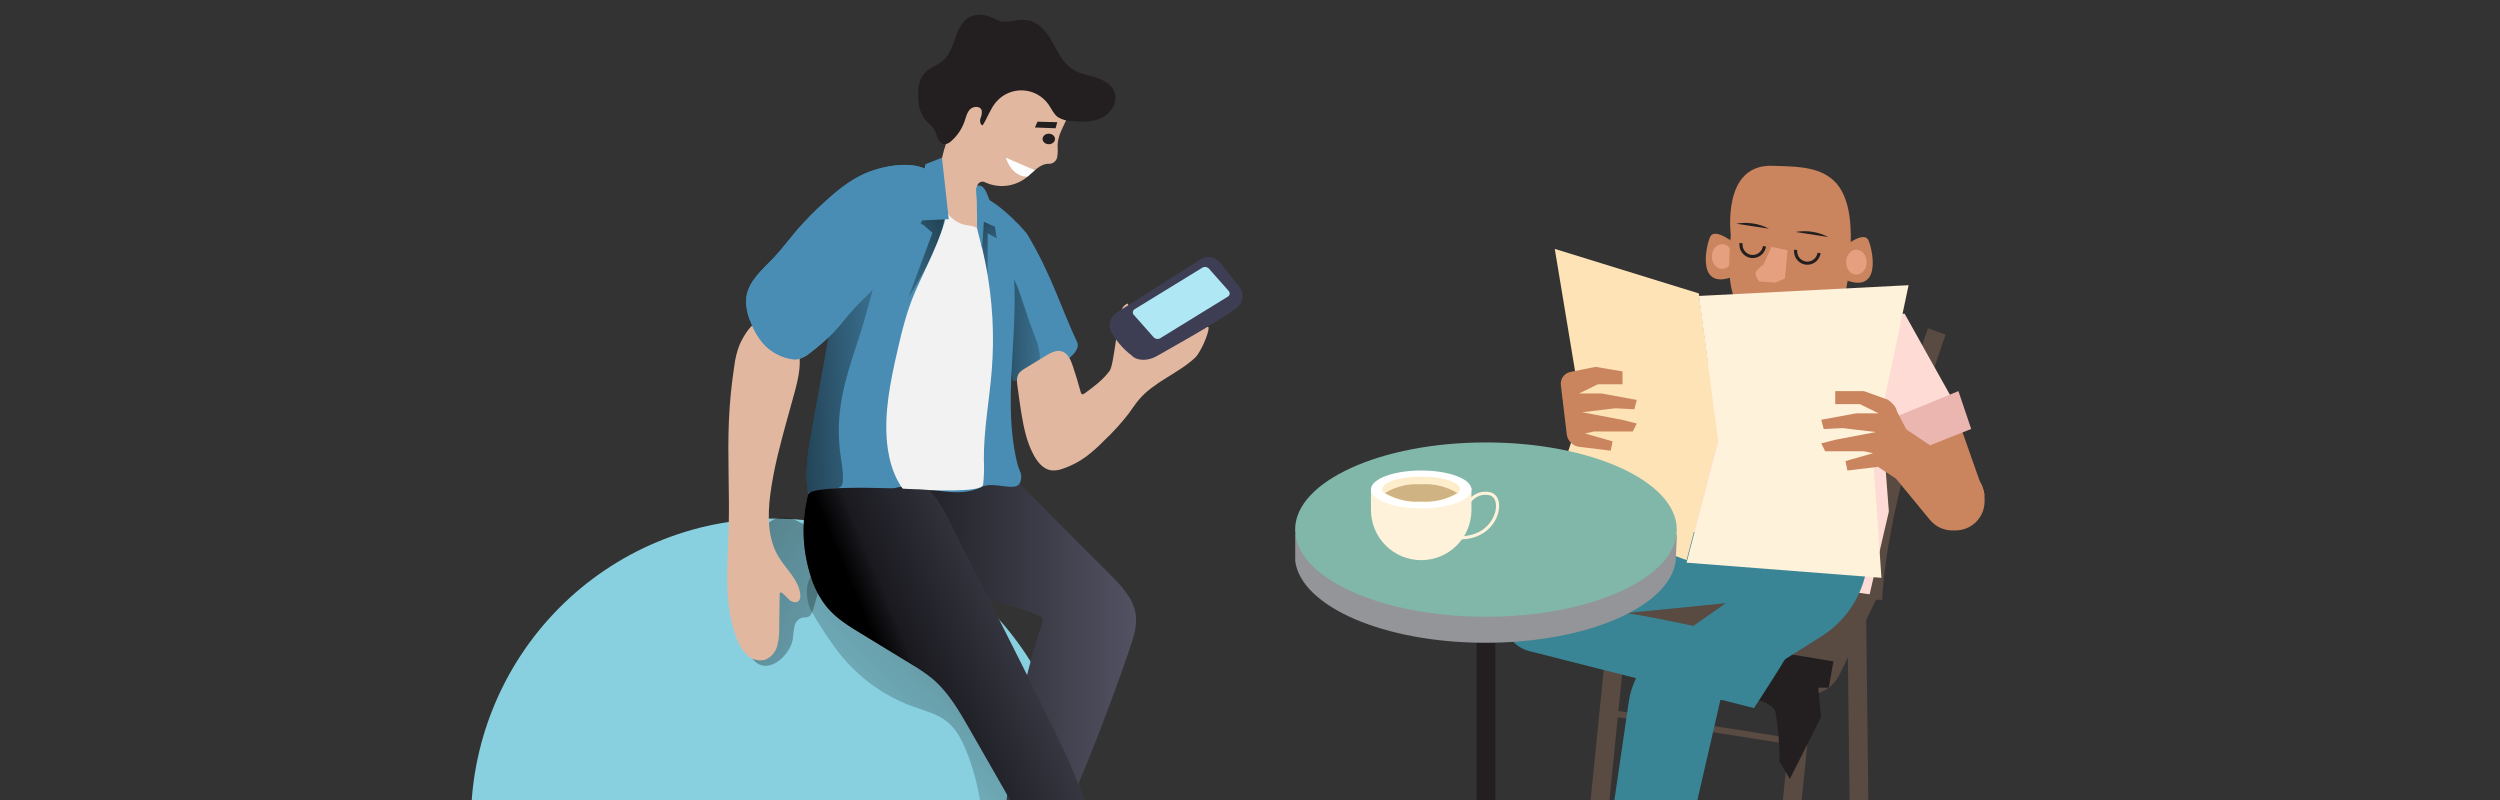 <svg width="400" height="128" viewBox="0 0 400 128" fill="none" xmlns="http://www.w3.org/2000/svg">
<rect x="0" y="0" width="400" height="128" fill="#333333" stroke="none"/>
<g clip-path="url(#clip0_7303_114179)">
<path d="M172.268 55.918C172.13 56.211 171.941 56.477 171.712 56.704C169.869 58.656 167.484 60.007 164.866 60.582C163.942 60.796 162.997 60.903 162.048 60.902C161.492 57.305 160.927 53.703 160.491 50.09C160.148 47.269 159.892 44.452 159.771 41.62C159.689 39.846 155.856 33.659 156.639 32.001C157.504 30.178 163.735 36.418 164.436 37.606C168.328 44.151 169.725 49.213 172.393 54.842C172.494 55.203 172.449 55.59 172.268 55.918V55.918Z" fill="#498DB4"/>
<path d="M165.496 59.923C165.309 60.166 165.098 60.39 164.867 60.592C163.943 60.805 162.997 60.913 162.049 60.912C161.493 57.314 160.927 53.712 160.492 50.1C160.657 47.262 160.955 44.435 161.387 41.62C161.203 42.798 162.648 45.368 163.04 46.522L164.737 51.55C165.621 54.172 167.511 57.363 165.496 59.923Z" fill="url(#paint0_linear_7303_114179)"/>
<path d="M163.412 66.075C163.799 68.441 164.292 70.836 165.457 72.93C166.057 74.007 166.951 75.064 168.164 75.253C168.839 75.317 169.519 75.215 170.146 74.957C171.446 74.509 172.671 73.868 173.782 73.056C174.843 72.24 175.843 71.347 176.774 70.385C178.159 69.074 179.441 67.657 180.608 66.147C181.144 65.42 181.632 64.654 182.217 63.961C184.634 61.076 188.502 59.782 191.243 57.207C191.982 56.519 193.481 53.367 193.37 52.359C192.364 51.777 190.3 54.119 189.188 54.458C188.076 54.797 187.037 55.35 185.92 55.665C184.583 56.039 183.172 56.058 181.826 55.719C181.371 55.602 180.83 48.412 180.375 48.577C180.147 48.673 179.942 48.819 179.776 49.004C178.838 49.973 178.326 58.249 177.547 59.326C176.479 60.78 175 61.886 173.535 62.943C173.405 63.035 173.24 63.132 173.095 63.059C173.047 63.023 173.007 62.978 172.977 62.927C172.948 62.875 172.928 62.818 172.921 62.758C172.539 61.338 172.109 59.927 171.64 58.535C171.311 57.566 170.847 56.499 169.876 56.208C169.01 55.951 168.111 56.441 167.338 56.911C166.342 57.522 165.336 58.123 164.345 58.739C163.794 59.079 163.127 59.408 162.866 60.034C162.547 60.785 162.818 61.823 162.91 62.594C163.055 63.762 163.224 64.921 163.412 66.075Z" fill="#E1B79F"/>
<path d="M172.234 132.017C172.234 133.501 172.161 134.96 172.031 136.41C170.903 148.816 165.067 160.313 155.728 168.527C146.39 176.74 134.262 181.043 121.851 180.545C109.44 180.047 97.694 174.787 89.04 165.851C80.385 156.916 75.483 144.988 75.347 132.531C75.347 132.366 75.347 132.206 75.347 132.046C75.283 125.625 76.489 119.254 78.895 113.303C81.301 107.352 84.859 101.938 89.364 97.374C93.869 92.811 99.231 89.188 105.141 86.716C111.05 84.244 117.39 82.971 123.793 82.971C130.196 82.971 136.535 84.244 142.445 86.716C148.354 89.188 153.717 92.811 158.222 97.374C162.727 101.938 166.285 107.352 168.691 113.303C171.097 119.254 172.303 125.625 172.239 132.046L172.234 132.017Z" fill="#88D0E0"/>
<path opacity="0.55" d="M146.004 113.022C147.938 113.72 150.041 114.219 151.626 115.543C153.033 116.711 153.889 118.403 154.58 120.096C156.885 125.774 157.716 131.946 156.997 138.035C156.804 139.654 156.513 141.322 156.934 142.883C157.355 144.444 158.79 145.908 160.405 145.714C162.643 141.254 162.692 136.047 162.696 131.053C162.696 127.407 162.696 123.683 161.478 120.246C160.482 117.414 158.723 114.913 156.905 112.532C150.277 103.805 142.257 95.665 132.048 91.742C131.624 91.525 131.138 91.465 130.675 91.573C128.572 92.344 128.915 96.096 129.732 97.604C130.892 99.687 132.184 101.693 133.599 103.611C136.705 107.92 141.025 111.197 146.004 113.022V113.022Z" fill="url(#paint1_linear_7303_114179)"/>
<path opacity="0.55" d="M126.885 102.065C126.913 101.412 126.997 100.764 127.136 100.125C127.21 99.809 127.37 99.519 127.598 99.287C127.825 99.055 128.112 98.891 128.427 98.811C128.692 98.804 128.957 98.78 129.219 98.739C129.756 98.574 129.983 97.948 130.138 97.41L131.854 91.398C132.183 90.235 132.516 89.013 132.265 87.835C131.869 85.992 130.181 84.746 128.538 83.845C127.344 83.185 126 82.599 124.67 82.846C122.611 83.229 121.417 85.362 120.648 87.316C119.754 89.41 119.204 91.635 119.019 93.905C118.884 96.528 118.662 102.952 120.281 105.245C122.524 108.465 126.527 104.974 126.885 102.065Z" fill="url(#paint2_linear_7303_114179)"/>
<path d="M152.96 94.477C157.345 95.965 162.019 96.591 166.244 98.487C166.381 98.528 166.507 98.597 166.615 98.69C166.723 98.782 166.811 98.896 166.873 99.025C166.91 99.235 166.883 99.451 166.796 99.645C163.227 110.288 161.215 121.393 160.82 132.614C163.349 133.07 165.932 133.128 168.478 132.784C168.764 132.766 169.041 132.678 169.285 132.527C169.52 132.321 169.696 132.057 169.798 131.761C173.887 122.552 177.558 113.171 180.81 103.616C181.385 101.924 181.956 100.154 181.723 98.38C181.39 95.796 179.451 93.759 177.61 91.922L163.257 77.561C162.892 77.148 162.444 76.818 161.942 76.591C161.365 76.419 160.754 76.389 160.163 76.504C154.502 77.207 146.772 77.425 136.369 76.989C135.02 76.931 141.687 84.635 142.243 86.114C142.687 87.287 144.094 88.8 144.955 89.711C147.111 91.98 150.021 93.478 152.96 94.477Z" fill="#525263"/>
<path d="M152.96 94.477C157.345 95.965 162.019 96.591 166.244 98.487C166.381 98.528 166.507 98.597 166.615 98.69C166.723 98.782 166.811 98.896 166.873 99.025C166.91 99.235 166.883 99.451 166.796 99.645C163.227 110.288 161.215 121.393 160.82 132.614C163.349 133.07 165.932 133.128 168.478 132.784C168.764 132.766 169.041 132.678 169.285 132.527C169.52 132.321 169.696 132.057 169.798 131.761C173.887 122.552 177.558 113.171 180.81 103.616C181.385 101.924 181.956 100.154 181.723 98.38C181.39 95.796 179.451 93.759 177.61 91.922L163.257 77.561C162.892 77.148 162.444 76.818 161.942 76.591C161.365 76.419 160.754 76.389 160.163 76.504C154.502 77.207 146.772 77.425 136.369 76.989C135.02 76.931 141.687 84.635 142.243 86.114C142.687 87.287 144.094 88.8 144.955 89.711C147.111 91.98 150.021 93.478 152.96 94.477Z" fill="url(#paint3_linear_7303_114179)"/>
<path d="M118.343 55.137C117.92 56.204 117.637 57.322 117.502 58.463C117.042 61.416 116.748 64.393 116.622 67.379C116.38 73.081 116.747 78.792 116.588 84.494C116.424 90.423 115.727 96.571 117.854 102.103C118.186 103.107 118.745 104.02 119.488 104.77C119.865 105.139 120.328 105.405 120.836 105.544C121.343 105.683 121.878 105.69 122.389 105.565C122.851 105.386 123.266 105.103 123.602 104.737C123.937 104.371 124.184 103.933 124.323 103.456C124.589 102.5 124.706 101.509 124.671 100.518L124.748 95.097C124.748 94.986 124.748 94.855 124.859 94.806C124.906 94.79 124.956 94.786 125.004 94.796C125.052 94.805 125.098 94.827 125.135 94.859C125.551 95.22 125.946 95.604 126.319 96.009C126.749 96.358 127.436 96.527 127.818 96.125C127.923 95.984 127.998 95.822 128.037 95.65C128.077 95.478 128.079 95.299 128.045 95.126C127.813 92.78 125.773 91.088 124.559 89.066C122.809 86.157 122.81 82.491 123.249 79.107C123.796 74.87 124.937 70.734 126.073 66.613L127.039 63.127C127.769 60.48 128.49 57.59 127.426 55.054C126.999 54.081 126.349 53.222 125.528 52.548C124.707 51.873 123.739 51.404 122.703 51.176C120.682 50.803 119.073 53.489 118.343 55.137Z" fill="#E1B79F"/>
<path d="M163.223 77.183C162.599 78.865 159.08 76.902 157.069 77.91C153.231 79.849 148.851 77.857 144.573 77.91C140.019 77.992 136.877 82.492 132.357 83.064C132.028 83.132 131.689 83.132 131.361 83.064C130.737 82.88 130.37 82.254 130.104 81.668C129.714 80.763 129.435 79.813 129.272 78.841C128.712 75.622 129.272 72.17 129.872 68.897C130.375 66.124 130.876 63.349 131.375 60.572C131.955 57.34 132.54 54.088 133.13 50.817C133.474 48.66 133.958 46.526 134.58 44.432C134.696 44.069 134.817 43.715 134.948 43.365C136.072 40.522 137.429 37.777 139.004 35.157C139.97 33.475 140.937 31.763 142.431 30.488C144.099 29.077 146.25 28.374 148.411 28.035C150.354 27.668 152.358 27.784 154.246 28.374C155.324 28.753 155.73 29.897 156.585 30.6C157.67 31.406 158.638 32.358 159.462 33.431C160.298 34.726 160.896 36.161 161.226 37.669C164.257 49.489 159.873 62.24 162.754 74.094C163.083 75.486 163.721 75.854 163.223 77.183Z" fill="#498DB4"/>
<path d="M159.104 35.661L159.481 38.139L158.031 37.329V43.894L156.378 36.602L157.978 34.265L159.104 35.661Z" fill="url(#paint4_linear_7303_114179)"/>
<path d="M146.826 35.502L147.739 35.986L149.19 37.252L145.322 47.656C145.322 47.656 150.94 38.988 151.123 34.566C151.237 31.846 150.899 29.126 150.123 26.518L146.826 35.502Z" fill="url(#paint5_linear_7303_114179)"/>
<path d="M134.441 65.323C134.134 67.705 134.134 70.117 134.441 72.499C134.639 73.997 134.958 75.49 134.857 76.993C134.861 77.287 134.768 77.574 134.591 77.808C134.364 77.993 134.085 78.103 133.793 78.123C132.282 78.362 130.768 78.606 129.254 78.855C128.693 75.636 129.254 72.184 129.853 68.911C130.356 66.138 130.857 63.363 131.357 60.587C131.937 57.354 132.522 54.103 133.111 50.832C133.455 48.674 133.94 46.541 134.562 44.446C134.678 44.083 134.799 43.729 134.929 43.38C136.428 42.546 138.511 41.925 139.439 43.273C140.406 44.727 139.135 48.121 138.758 49.576C137.385 54.846 135.132 59.883 134.441 65.323Z" fill="url(#paint6_linear_7303_114179)"/>
<path d="M169.213 23.288C169.263 23.891 169.245 24.498 169.16 25.097C169.111 25.395 168.962 25.668 168.738 25.871C168.514 26.073 168.228 26.194 167.927 26.212C166.419 26.1 165.331 27.55 164.132 28.481C163.191 29.188 162.075 29.621 160.905 29.733C159.735 29.845 158.557 29.631 157.5 29.116C157.29 29.04 157.059 29.048 156.854 29.139C156.65 29.229 156.488 29.394 156.402 29.601C156.251 30.028 156.218 30.489 156.305 30.934L156.861 36.238C156.968 37.261 156.977 38.512 156.112 39.065C155.247 39.617 154.222 39.137 153.506 38.512C152.382 37.427 151.569 36.059 151.152 34.551C150.207 31.495 150.071 28.245 150.759 25.121C151.446 21.997 152.933 19.106 155.073 16.733C155.876 15.833 156.818 15.067 157.862 14.464C158.955 13.895 160.129 13.498 161.343 13.286C162.429 13.029 163.551 12.966 164.659 13.102C166.146 13.373 167.499 14.14 168.497 15.279C169.232 16.084 169.948 18.483 170.721 18.876C170.146 20.34 169.237 21.635 169.213 23.288Z" fill="#E1B79F"/>
<path d="M167.806 23.075C168.355 23.075 168.801 22.698 168.801 22.233C168.801 21.768 168.355 21.391 167.806 21.391C167.256 21.391 166.811 21.768 166.811 22.233C166.811 22.698 167.256 23.075 167.806 23.075Z" fill="#231F20"/>
<path d="M169.163 19.553L168.892 20.524L165.588 20.398L166.001 19.47L169.163 19.553Z" fill="#231F20"/>
<path d="M157.707 2.47C156.999 2.304 156.259 2.325 155.561 2.533C154.198 3.018 153.434 4.448 152.941 5.81C152.448 7.173 152.042 8.661 150.969 9.626C150.045 10.46 148.735 10.794 147.904 11.716C146.937 12.787 146.845 14.373 146.937 15.813C146.937 16.893 147.24 17.951 147.812 18.867C148.324 19.565 149.112 20.05 149.514 20.806C149.968 21.674 150.123 23.017 151.099 23.075C151.506 23.055 151.891 22.882 152.177 22.591C153.164 21.735 153.908 20.633 154.333 19.395C154.57 18.707 154.725 17.941 155.247 17.456C155.769 16.971 156.832 16.942 157.069 17.631C157.136 18.069 157.068 18.517 156.876 18.916C156.75 19.342 156.803 19.919 157.219 20.065C158.002 18.852 158.442 17.427 159.37 16.326C159.897 15.707 160.558 15.218 161.303 14.894C162.047 14.571 162.856 14.423 163.666 14.461C164.477 14.5 165.267 14.723 165.978 15.116C166.689 15.508 167.301 16.058 167.767 16.724C168.251 17.417 168.58 18.242 169.256 18.736C169.894 19.126 170.623 19.34 171.369 19.357C173.032 19.522 174.791 19.585 176.29 18.843C177.789 18.101 178.896 16.302 178.32 14.726C177.866 13.49 176.57 12.787 175.314 12.39C174.057 11.992 172.713 11.793 171.606 11.085C170.102 10.116 169.3 8.39 168.425 6.824C167.55 5.258 166.365 3.648 164.616 3.28C163.901 3.168 163.174 3.168 162.459 3.28C161.762 3.428 161.049 3.483 160.337 3.444C159.467 3.265 158.626 2.673 157.707 2.47Z" fill="#231F20"/>
<path d="M157.707 42.309C158.812 47.917 159.137 53.653 158.674 59.351C158.292 64.092 157.384 68.8 157.417 73.556C157.489 74.894 157.448 76.235 157.297 77.566C157.084 78.885 148.266 78.38 146.98 78.366C144.815 78.337 147.561 81.275 145.931 79.859C143.374 77.624 142.233 74.138 141.919 70.754C141.469 65.93 142.456 61.101 143.529 56.374C144.273 53.101 145.066 49.819 146.4 46.74C148.054 42.934 150.669 38.091 151.51 34.023C151.631 33.426 149.576 31.259 150.461 31.288C151.036 31.288 150.766 32.185 150.867 32.631C151.048 33.311 151.396 33.934 151.877 34.445C152.552 35.234 153.465 35.781 154.478 36.001C155.131 36.122 155.875 36.093 156.349 36.559C156.924 37.121 156.832 38.217 156.997 38.983C157.234 40.078 157.485 41.189 157.707 42.309Z" fill="#F2F2F2"/>
<path d="M138.134 27.885C135.794 28.961 133.783 30.629 131.883 32.374C130.311 33.795 128.826 35.311 127.436 36.912C126.208 38.367 125.087 39.875 123.791 41.247C122.002 43.133 119.769 44.956 119.416 47.55C119.308 48.902 119.544 50.26 120.103 51.496C120.563 52.758 121.242 53.928 122.109 54.953C123.209 56.173 124.66 57.021 126.261 57.377C126.763 57.508 127.287 57.532 127.799 57.445C128.519 57.239 129.181 56.867 129.732 56.359C130.992 55.403 132.186 54.361 133.305 53.242C134.446 52.054 135.412 50.701 136.524 49.484C137.491 48.437 138.521 47.491 139.488 46.464C140.643 45.232 141.673 43.889 142.702 42.546C144.159 40.724 145.495 38.808 146.7 36.81C147.707 35.047 148.507 33.173 149.083 31.225C149.456 29.955 150.05 28.345 148.764 27.429C146.033 25.499 140.856 26.609 138.134 27.885Z" fill="#498DB4"/>
<path d="M138.134 27.885C135.794 28.961 133.783 30.629 131.883 32.374C130.311 33.795 128.826 35.311 127.436 36.912C126.208 38.367 125.087 39.875 123.791 41.247C122.002 43.133 119.769 44.956 119.416 47.55C119.308 48.902 119.544 50.26 120.103 51.496C120.563 52.758 121.242 53.928 122.109 54.953C123.209 56.173 124.66 57.021 126.261 57.377C126.763 57.508 127.287 57.532 127.799 57.445C128.519 57.239 129.181 56.867 129.732 56.359C130.992 55.403 132.186 54.361 133.305 53.242C134.446 52.054 135.412 50.701 136.524 49.484C137.491 48.437 138.521 47.491 139.488 46.464C140.643 45.232 141.673 43.889 142.702 42.546C144.159 40.724 145.495 38.808 146.7 36.81C147.707 35.047 148.507 33.173 149.083 31.225C149.456 29.955 150.05 28.345 148.764 27.429C146.033 25.499 140.856 26.609 138.134 27.885Z" fill="#498DB4"/>
<path d="M178.659 50.022C178.136 50.353 177.763 50.876 177.617 51.478C177.472 52.081 177.567 52.717 177.881 53.251C178.692 54.667 179.781 55.904 181.081 56.887C181.854 57.721 183.595 57.857 185.142 56.946C186.689 56.034 194.07 52.005 197.759 49.373C198.03 49.186 198.259 48.946 198.434 48.667C198.61 48.389 198.726 48.077 198.777 47.752C198.828 47.427 198.813 47.094 198.732 46.775C198.651 46.456 198.505 46.157 198.305 45.896L195.216 42.017C194.85 41.559 194.328 41.251 193.75 41.154C193.172 41.058 192.578 41.179 192.084 41.494L178.659 50.022Z" fill="#3D3D54"/>
<path d="M129.596 91.81C130.142 93.819 131.109 95.687 132.434 97.289C133.884 98.986 135.857 100.198 137.752 101.352L145.733 106.225C146.903 106.9 148.023 107.66 149.083 108.498C151.698 110.661 153.434 113.676 155.121 116.624L166.762 136.973C167.351 138.015 168.178 139.193 169.372 139.155C170.015 139.071 170.62 138.801 171.112 138.379C172.606 137.327 174.211 136.129 174.656 134.35C174.965 133.109 174.656 131.804 174.284 130.573C172.495 124.508 169.691 118.796 166.878 113.119C162.408 104.133 157.872 95.165 153.269 86.215C152.046 83.84 150.562 80.14 148.542 78.395C148.542 78.395 129.766 77.251 129.292 79.117C128.237 83.297 128.342 87.686 129.596 91.81V91.81Z" fill="#525263"/>
<path d="M129.596 91.81C130.142 93.819 131.109 95.687 132.434 97.289C133.884 98.986 135.857 100.198 137.752 101.352L145.733 106.225C146.903 106.9 148.023 107.66 149.083 108.498C151.698 110.661 153.434 113.676 155.121 116.624L166.762 136.973C167.351 138.015 168.178 139.193 169.372 139.155C170.015 139.071 170.62 138.801 171.112 138.379C172.606 137.327 174.211 136.129 174.656 134.35C174.965 133.109 174.656 131.804 174.284 130.573C172.495 124.508 169.691 118.796 166.878 113.119C162.408 104.133 157.872 95.165 153.269 86.215C152.046 83.84 150.562 80.14 148.542 78.395C148.542 78.395 129.766 77.251 129.292 79.117C128.237 83.297 128.342 87.686 129.596 91.81V91.81Z" fill="url(#paint7_linear_7303_114179)"/>
<path d="M150.712 25.227L148.058 26.28L146.448 35.312L151.8 35.07L150.712 25.227Z" fill="#498DB4"/>
<path d="M156.33 34.851C156.33 35.258 156.33 35.666 156.33 36.073C156.33 36.25 156.34 36.426 156.359 36.602C156.388 36.78 156.427 36.956 156.475 37.13L157.142 39.767L157.418 35.481C158.206 35.865 159.013 36.214 159.835 36.519C159.773 35.877 159.61 35.248 159.351 34.657C158.868 33.416 158.423 32.17 157.901 30.953C157.779 30.628 157.603 30.326 157.379 30.061C157.266 29.93 157.125 29.826 156.965 29.759C156.806 29.691 156.633 29.662 156.461 29.673C155.977 29.877 156.282 31.695 156.287 32.097L156.33 34.851Z" fill="#498DB4"/>
<path d="M196.481 47.449L185.615 54.128C185.443 54.222 185.244 54.253 185.051 54.218C184.859 54.183 184.684 54.083 184.556 53.934L181.433 50.405C181.369 50.345 181.319 50.271 181.288 50.188C181.256 50.106 181.244 50.018 181.251 49.93C181.259 49.843 181.286 49.758 181.331 49.682C181.376 49.606 181.437 49.542 181.511 49.493L192.396 42.818C192.568 42.725 192.767 42.694 192.959 42.729C193.152 42.764 193.327 42.864 193.455 43.012L196.578 46.537C196.641 46.599 196.689 46.674 196.719 46.757C196.749 46.84 196.76 46.929 196.751 47.017C196.741 47.104 196.712 47.189 196.666 47.264C196.619 47.339 196.556 47.402 196.481 47.449Z" fill="#AFE7F4"/>
<path d="M165.569 27.233C165.374 27.398 165.182 27.571 164.99 27.744C164.8 27.915 164.61 28.086 164.419 28.248C164.005 28.28 163.591 28.21 163.192 28.038C162.704 27.827 162.25 27.468 161.86 26.985C161.47 26.501 161.151 25.903 160.924 25.227L165.569 27.233Z" fill="white"/>
<path d="M278.168 39.328C277.919 39.328 274.344 36.099 273.58 37.991C272.815 39.882 271.534 46.816 277.766 44.065L278.168 39.328Z" fill="#CA855E"/>
<path d="M275.548 43.034C276.456 43.034 277.193 42.144 277.193 41.047C277.193 39.95 276.456 39.06 275.548 39.06C274.64 39.06 273.904 39.95 273.904 41.047C273.904 42.144 274.64 43.034 275.548 43.034Z" fill="#E5A17F"/>
<path d="M237.752 87.601V132.377L215.709 142.616" stroke="#231F20" stroke-width="3" stroke-miterlimit="10" stroke-linecap="round"/>
<path d="M257.406 114.019L287.689 118.794" stroke="#594A42" stroke-miterlimit="10"/>
<path d="M266.793 100.819L297.478 104.449" stroke="#58595B" stroke-miterlimit="10"/>
<path d="M284.592 149.722L288.798 107.754L297.019 92.853L297.477 132.052" stroke="#594A42" stroke-width="3" stroke-miterlimit="10"/>
<path d="M254.213 145.768L258.438 103.819L266.659 88.899L267.118 128.098" stroke="#594A42" stroke-width="3" stroke-miterlimit="10"/>
<path d="M260.254 104.792L284.057 110.523C284.057 110.523 291.646 113.522 294.399 107.791L300.575 95.107C300.575 95.107 303.423 91.287 294.954 89.052C286.485 86.817 268.59 84.868 268.59 84.868C268.59 84.868 264.958 83.474 261.956 89.625C260.56 92.528 258.821 95.737 257.387 98.335C257.06 98.935 256.875 99.602 256.847 100.284C256.82 100.967 256.949 101.646 257.227 102.271C257.504 102.895 257.921 103.447 258.446 103.884C258.971 104.321 259.59 104.632 260.254 104.792Z" fill="#594A42"/>
<path d="M309.884 53.024C309.884 53.024 300.325 79.768 299.656 95.929" stroke="#594A42" stroke-width="3" stroke-miterlimit="10"/>
<path d="M275.549 48.573C270.752 61.511 268.292 75.197 268.284 88.994Z" fill="#BCBEC0"/>
<path d="M275.549 48.573C270.752 61.511 268.292 75.197 268.284 88.994" stroke="#58595B" stroke-width="3" stroke-miterlimit="10"/>
<path d="M300.574 60.494L302.218 81.85L299.14 95.088L265.913 90.561L266.965 72.07L265.913 57.342L300.574 60.494Z" fill="#FEDBD5"/>
<path d="M304.341 53.789C308.491 57.716 311.654 62.566 313.575 67.944L317.513 79.138L314.301 82.71L306.329 77.228L302.926 69.434L299.103 59.787L304.341 53.789Z" fill="#CA855E"/>
<path d="M304.742 50.197L312.867 64.734L303.136 68.956L299.141 59.309L301.511 50.197H304.742Z" fill="#FEDBD5"/>
<path d="M301.817 67.314L313.346 62.576L315.391 68.632L303.251 73.465L301.817 67.314Z" fill="#EBB5B0"/>
<path d="M276.926 37.647C276.926 37.38 275.454 26.185 283.674 26.529C286.619 26.644 290.347 26.529 292.851 28.439C295.929 30.694 296.197 35.508 296.12 38.984C296.083 41.654 295.795 44.315 295.26 46.931C295.025 47.854 294.519 48.685 293.807 49.319C292.49 50.322 290.98 51.044 289.372 51.438C287.763 51.833 286.091 51.892 284.458 51.611C278.857 51.191 275.74 49.567 276.926 37.647Z" fill="#CA855E"/>
<path d="M294.399 39.863C294.648 39.863 298.223 36.635 298.988 38.526C299.752 40.417 301.033 47.351 294.801 44.6L294.399 39.863Z" fill="#CA855E"/>
<path d="M283.426 39.5L282.164 42.346C282.164 42.346 281.017 43.072 280.902 43.664C280.788 44.257 281.495 45.021 281.495 45.021L284.057 45.231L285.586 44.543L286.007 40.035L283.426 39.5Z" fill="#E5A17F"/>
<path d="M278.321 111.383C278.321 111.383 283.483 112.014 284.057 113.809C284.511 116.485 284.741 119.195 284.745 121.909L286.37 124.64L291.36 114.764L290.92 110.027H292.602L293.348 105.824L284.458 104.354L280.252 103.398L278.321 111.383Z" fill="#231F20"/>
<path d="M299.141 88.039C299.069 89.247 298.87 90.445 298.548 91.611C298.106 93.7 297.248 95.68 296.027 97.432C294.805 99.184 293.244 100.673 291.437 101.812L275.263 111.994L267.252 146.875L255.781 145.309L260.599 112.319C260.849 110.581 261.453 108.913 262.374 107.418C263.295 105.923 264.512 104.633 265.952 103.627L279.449 94.19L267.979 93.56L268.59 84.868L299.141 88.039Z" fill="#398596"/>
<path d="M260.216 98.088L282.03 95.929L285.203 90.81L268.399 87.601L244.635 93.866C243.364 94.2 242.261 94.991 241.538 96.088C240.814 97.184 240.522 98.508 240.716 99.807V99.807C240.881 100.889 241.375 101.894 242.131 102.687C242.887 103.479 243.867 104.021 244.941 104.239L280.634 113.294C280.634 113.294 286.523 104.315 286.37 103.971C286.217 103.628 268.532 99.33 260.216 98.088Z" fill="#398596"/>
<path d="M248.764 39.824L271.82 46.95L274.918 70.216L269.851 89.625L247.923 81.43L253.047 65.632L248.764 39.824Z" fill="#FDE3B6"/>
<path d="M271.821 47.351L305.373 45.632L299.657 72.681L301.033 92.452L269.852 90.026L274.918 70.618L271.821 47.351Z" fill="#FEF2DA"/>
<path d="M302.046 63.952L298.223 62.576H293.634V64.658H297.573L300.574 66.129H297.018L291.397 67.161L291.799 68.651L294.839 68.498L300.134 69.128L293.539 70.389L291.397 70.943L292.028 72.204H298.223L299.695 72.51L295.278 73.77L295.584 75.279L300.574 74.687C301.057 74.618 301.504 74.394 301.848 74.05C302.193 73.706 302.417 73.259 302.486 72.777L303.442 66.015C303.671 65.04 302.046 63.952 302.046 63.952Z" fill="#CA855E"/>
<path d="M268.302 85.556H267.366C264.077 79.462 252.071 74.954 237.752 74.954C223.432 74.954 211.407 79.462 208.119 85.556H207.239V89.816C208.272 97.094 221.482 102.844 237.675 102.844C253.868 102.844 267.06 97.113 268.111 89.816L268.302 85.556Z" fill="#939598"/>
<path d="M251.231 59.52L255.265 58.698L259.604 59.424V61.487H255.647L252.645 62.958H256.259L261.88 63.99L261.497 65.48L258.438 65.327L253.143 65.957L259.757 67.218L261.88 67.772L261.249 69.033H255.054L253.601 69.358L258.018 70.618L257.712 72.108L252.703 71.497C252.207 71.438 251.743 71.22 251.381 70.876C251.019 70.531 250.779 70.079 250.695 69.587L249.74 61.64C249.676 61.164 249.794 60.681 250.07 60.288C250.347 59.896 250.761 59.621 251.231 59.52V59.52Z" fill="#CA855E"/>
<path d="M304.895 68.631L315.621 75.813C316.221 76.252 316.708 76.827 317.04 77.492C317.373 78.157 317.542 78.891 317.532 79.634V80.283C317.517 81.501 317.024 82.664 316.158 83.522C315.293 84.38 314.125 84.863 312.906 84.868H312.39C311.703 84.87 311.025 84.721 310.404 84.43C309.782 84.14 309.233 83.715 308.795 83.187L302.219 75.202L304.895 68.631Z" fill="#CA855E"/>
<path d="M300.574 74.763L304.513 77.323L305.927 70.465L302.945 64.734L300.574 74.763Z" fill="#CA855E"/>
<path d="M237.752 98.68C254.614 98.68 268.284 92.436 268.284 84.735C268.284 77.033 254.614 70.79 237.752 70.79C220.89 70.79 207.221 77.033 207.221 84.735C207.221 92.436 220.89 98.68 237.752 98.68Z" fill="#81B7A9"/>
<path d="M291.054 40.474C290.983 40.968 290.721 41.415 290.324 41.718C289.928 42.022 289.428 42.158 288.932 42.098C288.437 42.027 287.991 41.765 287.687 41.369C287.383 40.972 287.247 40.473 287.307 39.977" stroke="#231F20" stroke-width="0.5" stroke-miterlimit="10"/>
<path d="M282.316 39.404C282.245 39.902 281.981 40.352 281.58 40.656C281.179 40.96 280.674 41.094 280.175 41.028C279.681 40.953 279.235 40.686 278.935 40.286C278.635 39.886 278.504 39.384 278.569 38.889" stroke="#231F20" stroke-width="0.5" stroke-miterlimit="10"/>
<path d="M287.287 37.112C289.082 36.801 290.93 37.089 292.545 37.934L287.287 37.112Z" fill="#231F20"/>
<path d="M277.805 35.794C279.591 35.47 281.435 35.752 283.043 36.596L277.805 35.794Z" fill="#231F20"/>
<path d="M297.018 43.931C297.926 43.931 298.662 43.042 298.662 41.945C298.662 40.847 297.926 39.958 297.018 39.958C296.11 39.958 295.374 40.847 295.374 41.945C295.374 43.042 296.11 43.931 297.018 43.931Z" fill="#E5A17F"/>
<path d="M219.324 78.094H235.432V81.591C235.432 83.722 234.585 85.766 233.077 87.272C231.569 88.779 229.524 89.625 227.392 89.625V89.625C225.259 89.625 223.214 88.779 221.707 87.272C220.199 85.766 219.352 83.722 219.352 81.591V78.094H219.324Z" fill="#FEF2DA"/>
<path d="M227.392 81.346C231.832 81.346 235.432 79.988 235.432 78.312C235.432 76.637 231.832 75.279 227.392 75.279C222.951 75.279 219.352 76.637 219.352 78.312C219.352 79.988 222.951 81.346 227.392 81.346Z" fill="white"/>
<path d="M233.6 78.286C233.583 78.429 233.536 78.567 233.46 78.69C233.384 78.812 233.283 78.917 233.162 78.996C231.399 79.958 229.396 80.394 227.392 80.253C225.379 80.394 223.367 79.957 221.594 78.996C221.469 78.922 221.364 78.818 221.288 78.695C221.212 78.571 221.167 78.431 221.156 78.286C221.156 77.165 223.891 76.264 227.392 76.264C230.892 76.264 233.6 77.165 233.6 78.286Z" fill="#FEEDCB"/>
<path d="M233.163 78.886C231.424 79.92 229.411 80.397 227.393 80.253C225.366 80.396 223.344 79.919 221.595 78.886C223.335 77.829 225.362 77.342 227.393 77.493C229.415 77.342 231.433 77.829 233.163 78.886V78.886Z" fill="#CFB383"/>
<path d="M234.502 81.155C234.502 81.155 235.705 78.422 238.358 78.996C241.011 79.57 239.534 86.429 233.162 86.019" stroke="#FEF2DA" stroke-width="0.5" stroke-miterlimit="10"/>
</g>
<defs>
<linearGradient id="paint0_linear_7303_114179" x1="151.733" y1="51.419" x2="171.572" y2="51.115" gradientUnits="userSpaceOnUse">
<stop offset="0.01"/>
<stop offset="0.13" stop-opacity="0.69"/>
<stop offset="1" stop-opacity="0"/>
</linearGradient>
<linearGradient id="paint1_linear_7303_114179" x1="171.538" y1="91.287" x2="128.077" y2="136.555" gradientUnits="userSpaceOnUse">
<stop offset="0.01"/>
<stop offset="0.13" stop-opacity="0.69"/>
<stop offset="1" stop-opacity="0"/>
</linearGradient>
<linearGradient id="paint2_linear_7303_114179" x1="108.389" y1="84.649" x2="167.042" y2="121.279" gradientUnits="userSpaceOnUse">
<stop offset="0.01"/>
<stop offset="0.13" stop-opacity="0.69"/>
<stop offset="1" stop-opacity="0"/>
</linearGradient>
<linearGradient id="paint3_linear_7303_114179" x1="136.19" y1="104.702" x2="181.777" y2="104.702" gradientUnits="userSpaceOnUse">
<stop offset="0.01"/>
<stop offset="0.13" stop-opacity="0.69"/>
<stop offset="1" stop-opacity="0"/>
</linearGradient>
<linearGradient id="paint4_linear_7303_114179" x1="150.63" y1="32.922" x2="164.067" y2="44.068" gradientUnits="userSpaceOnUse">
<stop offset="0.01"/>
<stop offset="0.13" stop-opacity="0.69"/>
<stop offset="1" stop-opacity="0"/>
</linearGradient>
<linearGradient id="paint5_linear_7303_114179" x1="159.457" y1="32.433" x2="134.663" y2="42.225" gradientUnits="userSpaceOnUse">
<stop offset="0.01"/>
<stop offset="0.13" stop-opacity="0.69"/>
<stop offset="1" stop-opacity="0"/>
</linearGradient>
<linearGradient id="paint6_linear_7303_114179" x1="117.666" y1="61.222" x2="148.364" y2="60.161" gradientUnits="userSpaceOnUse">
<stop offset="0.01"/>
<stop offset="0.13" stop-opacity="0.69"/>
<stop offset="1" stop-opacity="0"/>
</linearGradient>
<linearGradient id="paint7_linear_7303_114179" x1="143.316" y1="111.64" x2="177.775" y2="97.192" gradientUnits="userSpaceOnUse">
<stop offset="0.01"/>
<stop offset="0.13" stop-opacity="0.69"/>
<stop offset="1" stop-opacity="0"/>
</linearGradient>
<clipPath id="clip0_7303_114179">
<rect width="400" height="128" fill="white"/>
</clipPath>
</defs>
</svg>

